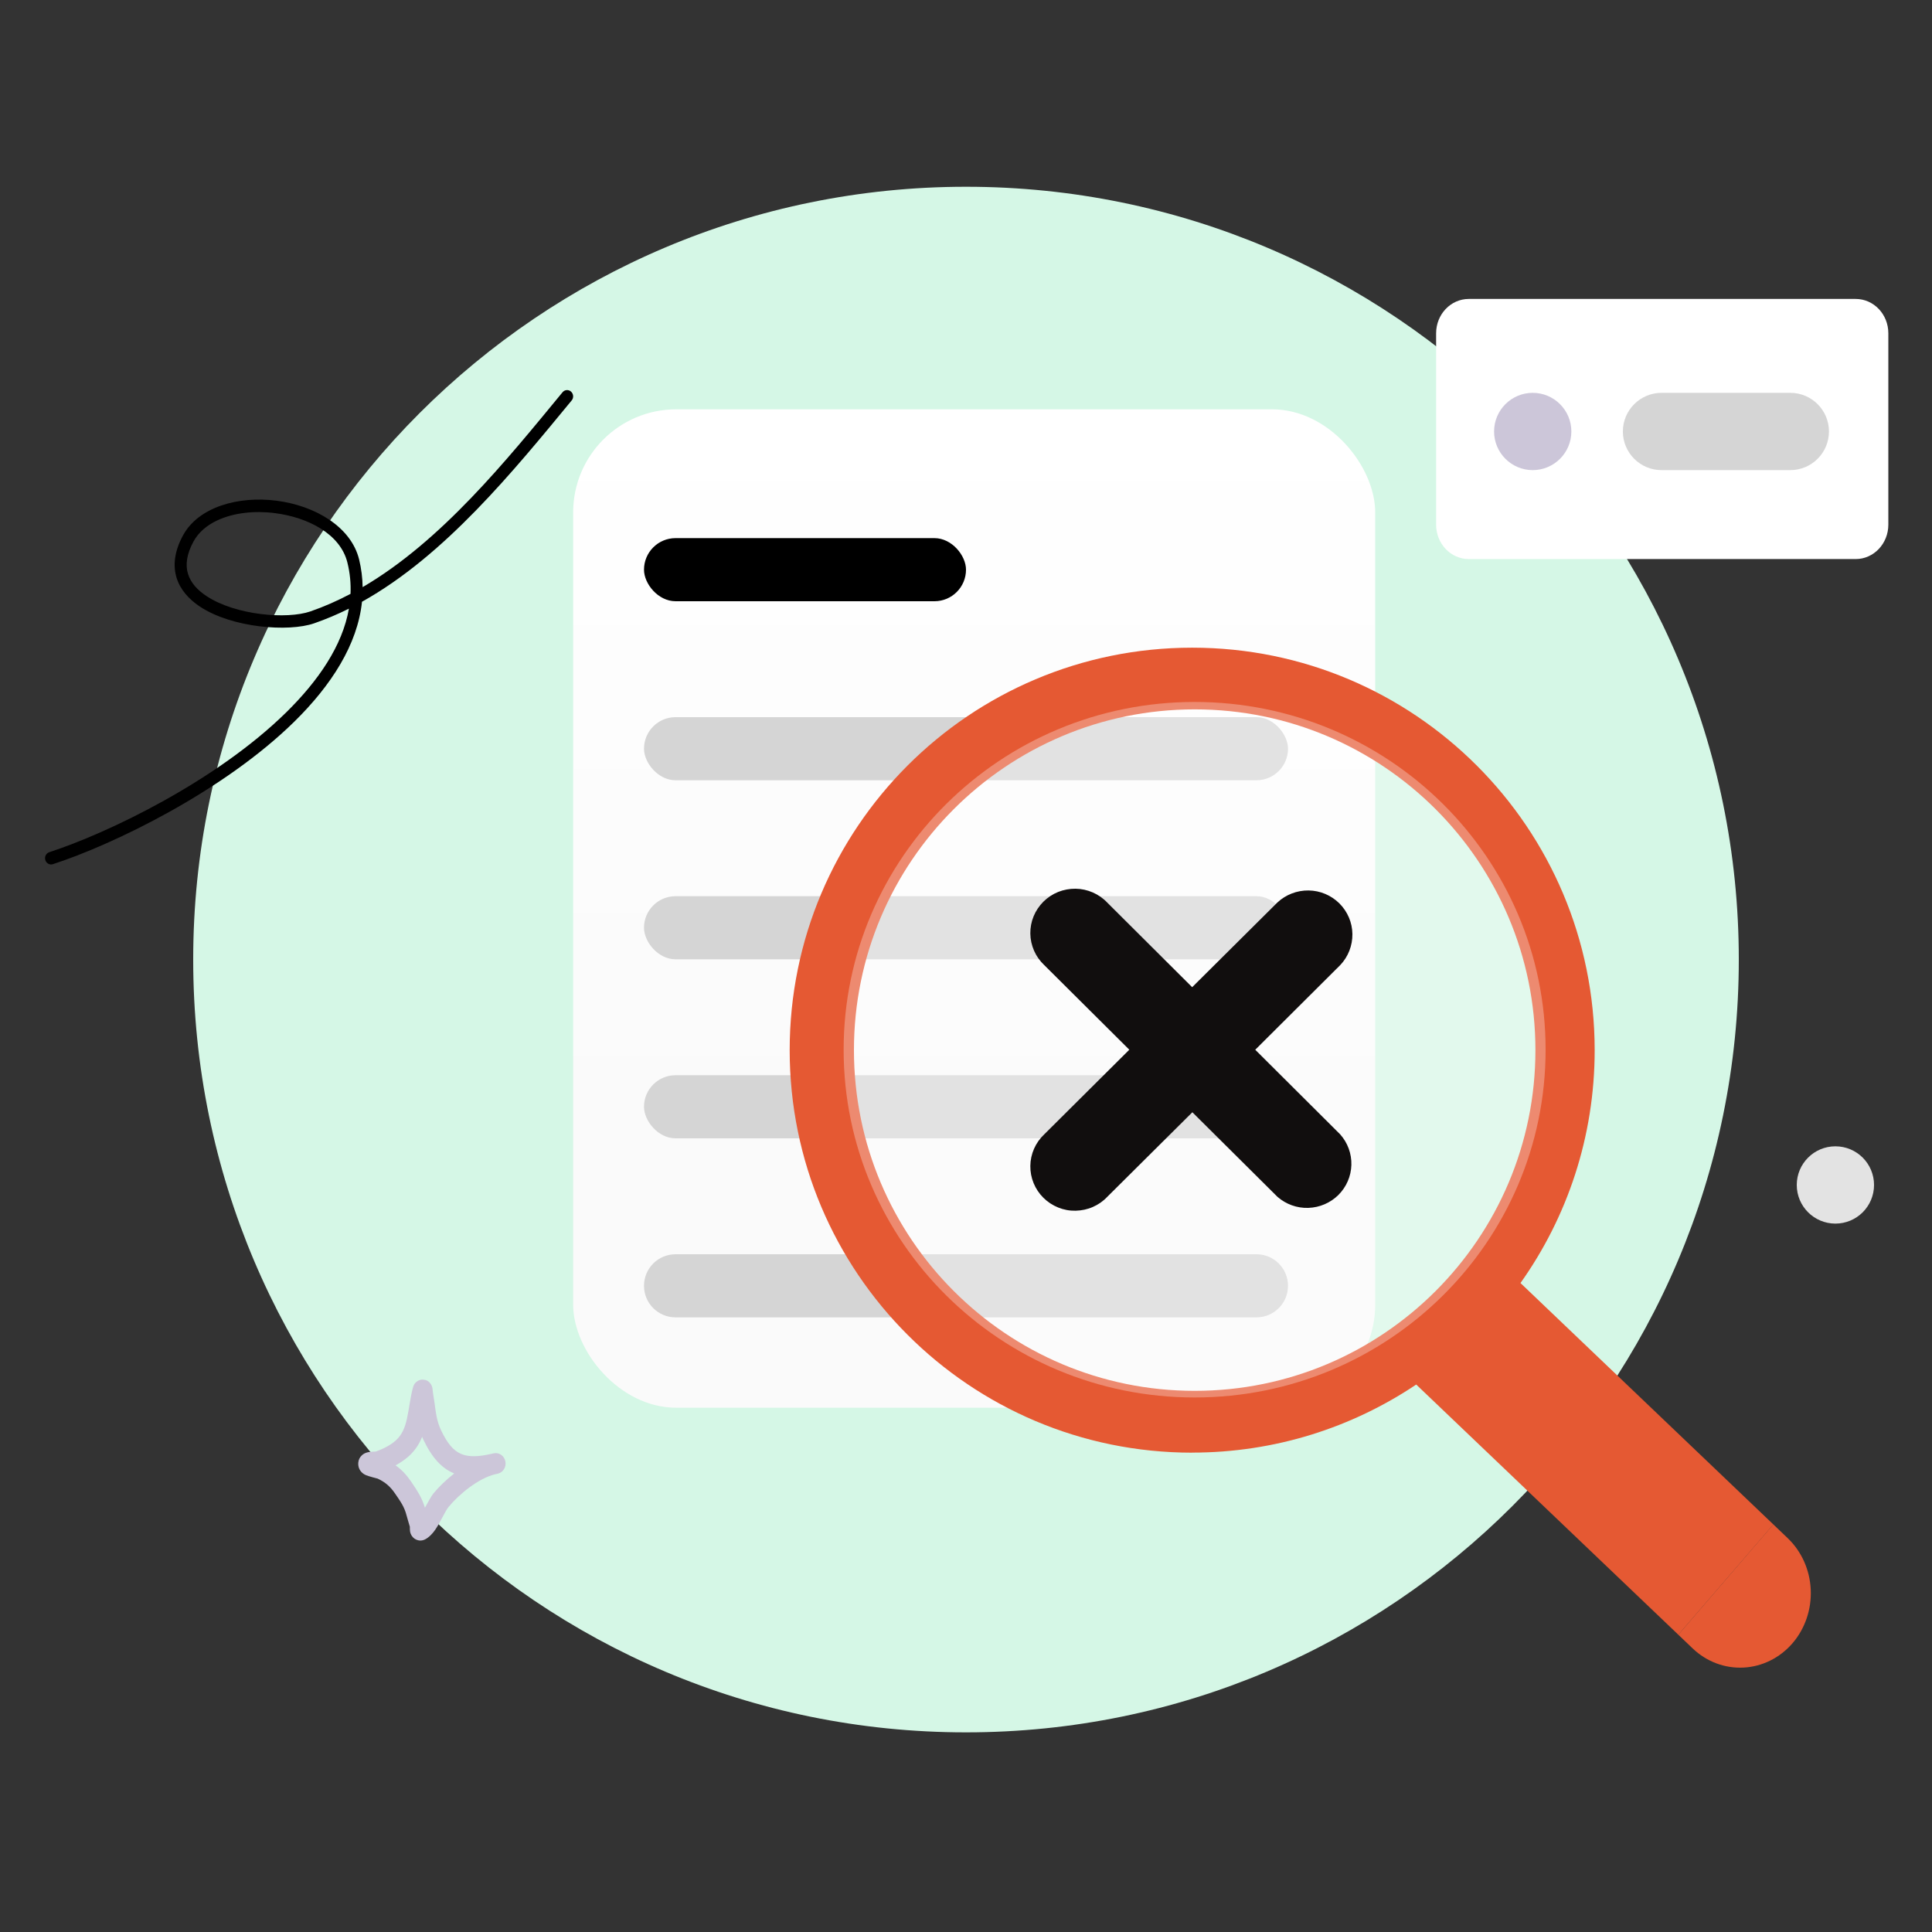 <?xml version="1.0" encoding="UTF-8"?>
<svg id="Camada_2" data-name="Camada 2" xmlns="http://www.w3.org/2000/svg" xmlns:xlink="http://www.w3.org/1999/xlink" viewBox="0 0 300 300">
  <rect x="0" y="0" width="300" height="300" fill="#333333" stroke="none"/>
  <defs>
    <style>
      .cls-1, .cls-2 {
        fill: #ccc6d9;
      }

      .cls-1, .cls-2, .cls-3, .cls-4, .cls-5, .cls-6, .cls-7, .cls-8, .cls-9, .cls-10, .cls-11, .cls-12, .cls-13, .cls-14 {
        stroke-width: 0px;
      }

      .cls-2, .cls-4, .cls-13 {
        fill-rule: evenodd;
      }

      .cls-3 {
        fill: url(#linear-gradient);
      }

      .cls-6 {
        fill: #e3e3e3;
      }

      .cls-7 {
        fill: rgba(255, 255, 255, .3);
      }

      .cls-8 {
        fill: none;
      }

      .cls-9, .cls-13 {
        fill: #e55933;
      }

      .cls-10 {
        fill: #110e0e;
      }

      .cls-11 {
        fill: #fff;
      }

      .cls-12 {
        fill: #d5d5d5;
      }

      .cls-15 {
        clip-path: url(#clippath);
      }

      .cls-14 {
        fill: #d5f7e6;
      }
    </style>
    <clipPath id="clippath">
      <rect class="cls-8" width="300" height="300"/>
    </clipPath>
    <linearGradient id="linear-gradient" x1="151.27" y1="458.44" x2="151.27" y2="303.41" gradientTransform="translate(0 522) scale(1 -1)" gradientUnits="userSpaceOnUse">
      <stop offset="0" stop-color="#fff"/>
      <stop offset=".72" stop-color="#fafafa"/>
    </linearGradient>
  </defs>
  <g id="popup">
    <g class="cls-15">
      <g>
        <path class="cls-14" d="m150,269c66.27,0,120-53.73,120-120S216.27,29,150,29,30,82.73,30,149s53.73,120,120,120Z"/>
        <rect class="cls-3" x="89" y="63.56" width="124.54" height="155.03" rx="16" ry="16"/>
        <rect class="cls-5" x="100" y="83.56" width="50" height="9.8" rx="4.9" ry="4.9"/>
        <rect class="cls-12" x="100" y="111.36" width="100" height="9.8" rx="4.9" ry="4.9"/>
        <rect class="cls-12" x="100" y="139.16" width="100" height="9.8" rx="4.9" ry="4.9"/>
        <rect class="cls-12" x="100" y="166.96" width="100" height="9.8" rx="4.9" ry="4.9"/>
        <path class="cls-12" d="m104.9,194.76h90.2c2.71,0,4.9,2.19,4.9,4.9h0c0,2.71-2.19,4.9-4.9,4.9h-90.2c-2.71,0-4.9-2.19-4.9-4.9h0c0-2.71,2.19-4.9,4.9-4.9Z"/>
        <path class="cls-11" d="m288.15,46.42h-60.08c-2.8,0-5.07,2.39-5.07,5.33v29.72c0,2.95,2.27,5.34,5.07,5.34h60.08c2.8,0,5.07-2.39,5.07-5.34v-29.72c0-2.95-2.27-5.33-5.07-5.33Z"/>
        <path class="cls-1" d="m238,73c3.31,0,6-2.69,6-6s-2.69-6-6-6-6,2.69-6,6,2.69,6,6,6Z"/>
        <path class="cls-12" d="m258,61h20c3.31,0,6,2.69,6,6h0c0,3.31-2.69,6-6,6h-20c-3.31,0-6-2.69-6-6h0c0-3.31,2.69-6,6-6Z"/>
        <path class="cls-13" d="m185.11,225.56c12.88,0,24.85-3.9,34.8-10.57l40.7,38.85,14.76-17.12-39.27-37.49c7.25-10.21,11.52-22.69,11.52-36.16,0-34.52-27.98-62.5-62.5-62.5s-62.5,27.98-62.5,62.5,27.98,62.5,62.5,62.5Zm53.31-62.5c0,29.22-23.69,52.91-52.91,52.91s-52.91-23.69-52.91-52.91,23.69-52.91,52.91-52.91,52.91,23.69,52.91,52.91Z"/>
        <path class="cls-7" d="m185.5,217c30.1,0,54.5-24.18,54.5-54s-24.4-54-54.5-54-54.5,24.18-54.5,54,24.4,54,54.5,54Z"/>
        <path class="cls-10" d="m194.92,163l13.19-13.14c1.24-1.3,1.91-3.03,1.89-4.82-.02-1.79-.75-3.49-2.02-4.76-1.27-1.26-2.99-1.99-4.79-2.01-1.8-.02-3.54.65-4.85,1.88l-13.22,13.14-13.19-13.14c-.63-.67-1.4-1.2-2.24-1.57-.85-.37-1.76-.57-2.68-.58s-1.84.16-2.7.5c-.86.35-1.63.86-2.29,1.51-.65.65-1.17,1.42-1.52,2.27-.35.85-.52,1.76-.51,2.68.01.92.21,1.82.58,2.67.37.84.91,1.6,1.58,2.23l13.21,13.14-13.21,13.14c-.67.63-1.21,1.39-1.58,2.23-.37.84-.57,1.75-.58,2.67-.01.92.16,1.83.51,2.68.35.85.86,1.62,1.52,2.27.65.65,1.43,1.16,2.29,1.51.86.35,1.77.52,2.7.5s1.84-.21,2.68-.58c.85-.37,1.61-.9,2.24-1.57l13.22-13.14,13.22,13.14c1.32,1.15,3.03,1.77,4.79,1.71,1.76-.06,3.43-.78,4.67-2.01,1.24-1.24,1.96-2.9,2.01-4.65.05-1.75-.57-3.45-1.74-4.76l-13.19-13.14Z"/>
        <path class="cls-9" d="m260.6,253.84l14.76-17.13,2.22,2.12c2.16,2.06,3.45,4.93,3.59,8,.14,3.06-.88,6.06-2.83,8.33-1.96,2.27-4.69,3.63-7.6,3.78-2.91.15-5.76-.92-7.91-2.98l-2.22-2.12h0Z"/>
        <path class="cls-4" d="m56.31,91.17c-.02-1.43-.2-2.86-.55-4.31-1.26-5.08-6.85-8.34-12.81-9.11-5.96-.77-12.15.98-14.54,5.4-1.37,2.53-1.55,4.71-1,6.54.56,1.83,1.87,3.34,3.66,4.52,4.99,3.29,13.72,3.96,17.71,2.58,1.84-.64,3.64-1.4,5.4-2.28-1,5.75-4.74,11.19-9.72,16.09-10.84,10.66-27.65,18.75-36.81,21.73-.49.16-.77.7-.61,1.22.15.51.68.8,1.17.64,9.34-3.03,26.48-11.3,37.53-22.17,5.71-5.62,9.78-11.94,10.47-18.58,12.9-7.2,23.5-20.27,32.56-31.26.34-.4.29-1.02-.1-1.37-.39-.35-.98-.31-1.32.1-8.69,10.55-18.78,23.09-31.04,30.26Zm-1.88,1.04c.07-1.6-.08-3.23-.49-4.87-1.09-4.4-6.07-7-11.23-7.66-3.16-.41-6.41-.07-8.96,1.12-1.6.75-2.92,1.83-3.72,3.31-1.04,1.93-1.27,3.59-.84,4.99.43,1.41,1.49,2.55,2.88,3.46,4.55,3,12.5,3.63,16.13,2.38,2.14-.74,4.22-1.66,6.24-2.73Z"/>
        <circle class="cls-6" cx="285" cy="184" r="6"/>
        <path class="cls-2" d="m58.38,225.39c1.07-.4,2.2-.93,3.07-1.71,1.03-.92,1.45-2.1,1.73-3.34.36-1.6.51-3.3.95-4.9.16-.6.47-.82.61-.92.34-.25.68-.32,1-.29.38.03.91.18,1.25.86.05.1.11.24.16.45.03.15.05.61.09.8.08.47.15.94.22,1.41.22,1.57.34,2.9,1.03,4.34.93,1.96,1.86,3.15,3.13,3.68,1.22.51,2.69.42,4.56.01.18-.05.35-.08.53-.12.82-.15,1.61.42,1.77,1.28.16.86-.36,1.7-1.18,1.89-.17.04-.34.08-.5.11-2.53.66-5.45,3.01-7.15,5.06-.52.63-1.29,2.41-2.07,3.54-.58.83-1.23,1.38-1.77,1.58-.37.13-.67.11-.93.04-.37-.1-.68-.31-.91-.64-.13-.18-.25-.43-.3-.74-.03-.15-.03-.53-.03-.71-.16-.58-.35-1.14-.5-1.72-.34-1.39-1-2.27-1.79-3.43-.74-1.09-1.53-1.77-2.7-2.32-.15-.04-1.37-.35-1.8-.53-.63-.26-.93-.71-1.04-.95-.19-.4-.2-.76-.17-1.05.05-.44.24-.81.57-1.11.2-.19.51-.37.92-.46.32-.07,1.15-.11,1.27-.11Zm7.17-2.26c.06.13.12.27.18.4,1.36,2.87,2.89,4.47,4.74,5.24l.06.03c-1.24.97-2.36,2.05-3.22,3.09-.35.43-.82,1.32-1.33,2.23-.46-1.57-1.21-2.68-2.15-4.07-.72-1.06-1.48-1.86-2.41-2.51.72-.39,1.41-.85,2.01-1.38,1-.89,1.66-1.91,2.11-3.03Z"/>
      </g>
    </g>
  </g>
</svg>